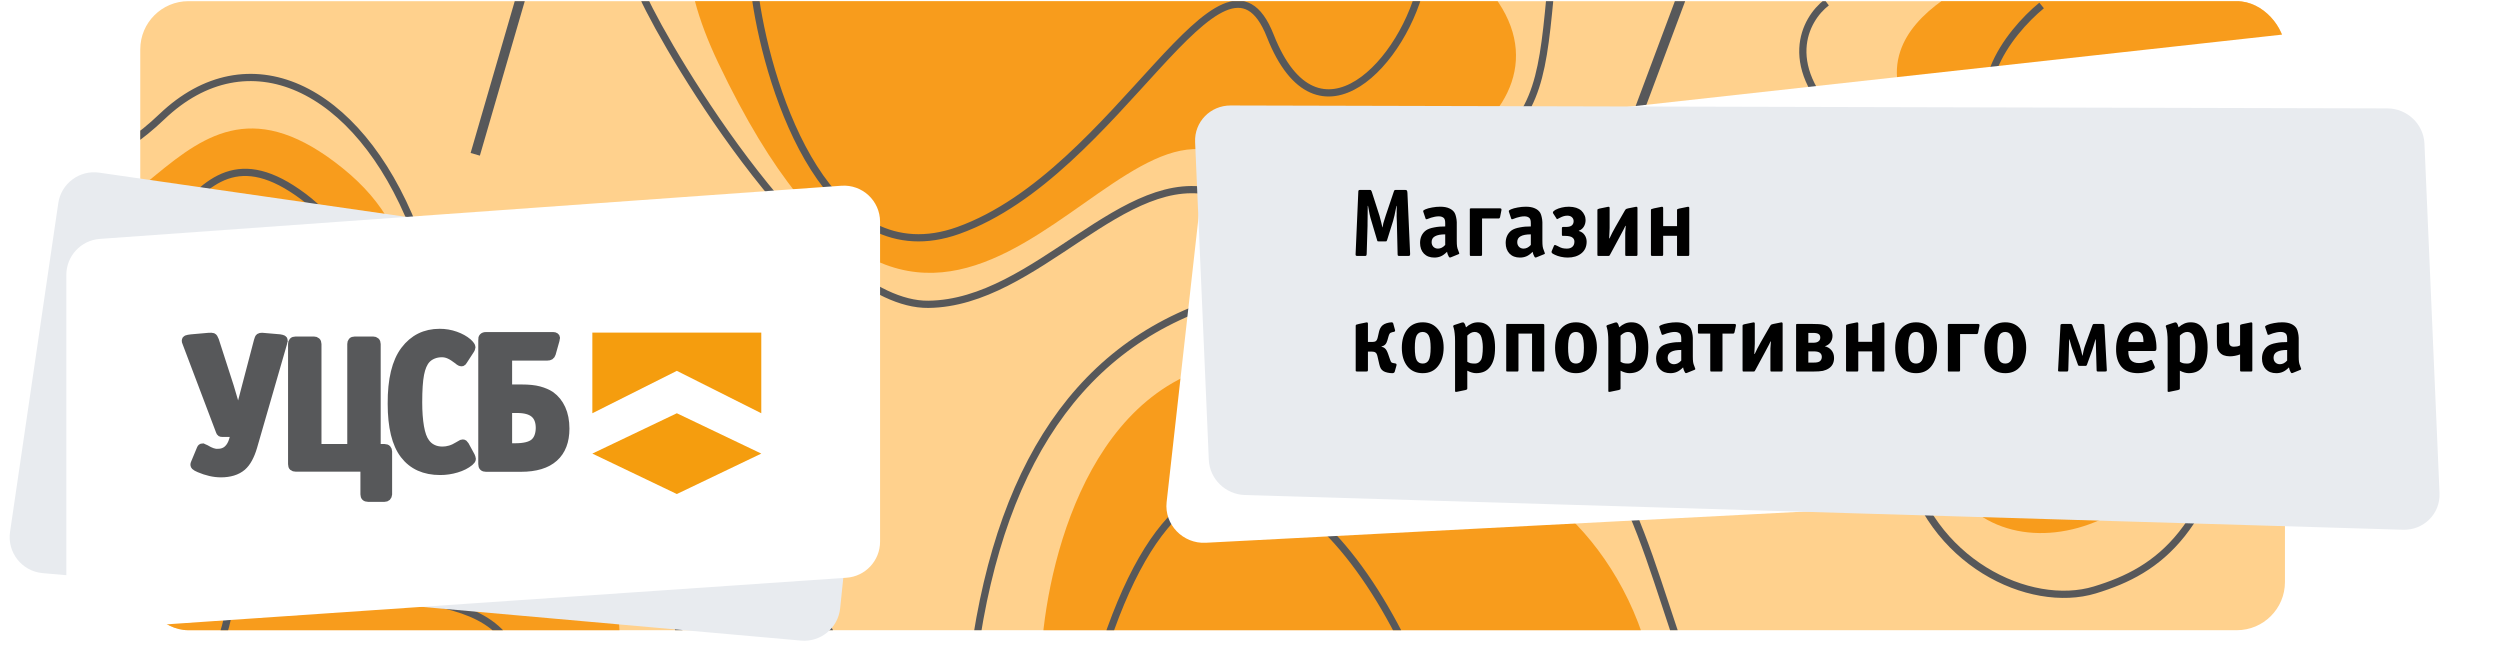 <svg width="1038" height="271" viewBox="0 0 1038 271" fill="none" xmlns="http://www.w3.org/2000/svg">
<g clip-path="url(#clip0_2999_1806)">
<rect x="58.238" y="0.485" width="890.477" height="261.179" rx="20" fill="#FFD18D"/>
<path d="M920.229 148.95C935.005 69.956 1009.45 84.272 1054.53 105.606L1038.27 18.55L903.145 -30.355C869.634 -26.649 799.898 -11.157 789.04 21.164C775.467 61.565 862.412 89.169 777.315 95.094C692.218 101.019 708.298 167.948 728.482 174.446C748.667 180.944 788.496 133.558 804.471 188.745C820.446 243.933 905.453 227.945 920.229 148.95Z" fill="#F89C1C"/>
<path d="M604.864 200.904C624.839 183.92 674.72 221.978 686.066 278.892L432.188 281.554C431.418 253.046 443.602 172.736 499.163 153.366C568.615 129.154 584.889 217.888 604.864 200.904Z" fill="#F89C1C"/>
<path d="M510.768 66.019C563.701 99.012 662.341 49.332 618.516 -3.886C481.805 -56.689 226.368 -124.574 298.313 26.311C388.244 214.917 457.835 33.025 510.768 66.019Z" fill="#F89C1C"/>
<path d="M166.77 205.499C219.403 204.947 270.488 204.411 254.314 300.194L-19.404 334.936C-41.91 241.795 -72.306 62.74 -13.836 91.65C59.251 127.787 70.602 11.925 142.336 69.883C214.07 127.841 114.137 206.051 166.77 205.499Z" fill="#F89C1C"/>
<path d="M1002.34 106.038C970.302 103.729 942.302 93.445 930.557 157.036C918.812 220.627 896.792 236.725 869.777 244.941C842.763 253.158 800.721 233.325 791.307 190.23C781.893 147.136 720.151 219.184 702.474 170.006C684.796 120.828 710.864 98.517 732.11 87.716C753.356 76.915 801.032 84.349 766.276 52.98C738.471 27.884 749.456 7.906 758.424 1.054" stroke="#57585A" stroke-width="3"/>
<path d="M698.353 271.47C679.49 217.886 667.917 157.254 612.885 170.778C557.853 184.303 567.26 105.523 505.847 125.09C444.434 144.658 410.915 199.787 402.515 288.516M643.525 -0.85C640.169 35.04 637.544 50.007 611.96 67.207C586.375 84.406 544.157 91.821 505.447 80.276C466.736 68.73 430.478 125.88 385.44 126.353C340.402 126.825 278.238 23.361 266.986 -1.42M284.776 279.792C279.798 237.017 265.735 206.29 203.154 197.982C140.572 189.675 195.409 154.241 171.897 94.729C148.385 35.218 102.658 14.591 67.21 48.463C30.625 83.421 0.688 68.638 -3.89 70.678" stroke="#57585A" stroke-width="3"/>
<path d="M1006.38 74.659C976.409 67.26 923.619 55.471 902.027 108.923C880.435 162.374 840.653 172.048 826.23 151.372C811.806 130.696 864.092 86.18 835.39 61.026C812.428 40.902 834.015 13.472 847.68 2.273M598.365 305.723C571.261 220.384 499.33 137.83 457.112 273.264M590.602 -8.562C583.786 25.45 547.089 64.82 527.421 14.887C507.753 -35.045 464.568 71.857 397.859 95.698C344.491 114.77 319.518 39.438 313.702 -0.613M217.287 284.264C209.686 230.348 141.657 265.773 112.748 217.48C83.839 169.186 179.818 122.01 126.063 81.691C72.307 41.372 73.148 135.471 12.508 121.451C-48.132 107.431 25.666 192.166 56.187 181.818C86.707 171.47 120.349 271.396 69.219 285.817" stroke="#57585A" stroke-width="3"/>
<path d="M359.748 292.147L276.363 134.682" stroke="#57585A" stroke-width="4"/>
<path d="M1014.52 173.282L931.767 286.144M701.017 -8.799L666.205 84.251M221.527 -19.218L197.321 64.066" stroke="#57585A" stroke-width="4"/>
</g>
<g filter="url(#filter0_d_2999_1806)">
<path d="M986.175 18.914C984.066 11.787 977.009 7.117 969.585 7.937L512.274 58.425C505.413 59.182 500.075 64.444 499.318 71.194L484.381 204.489C483.345 213.737 491.151 221.85 500.611 221.357L1019.23 194.326C1028.8 193.828 1035.25 184.79 1032.55 175.665L986.175 18.914Z" fill="white"/>
</g>
<g filter="url(#filter1_d_2999_1806)">
<path d="M1006.63 55.621C1006.28 47.519 999.44 41.027 991.232 41.006L510.98 39.794C502.515 39.773 495.849 46.627 496.21 54.983L501.9 186.928C502.242 194.87 508.83 201.295 516.877 201.537L997.699 215.953C1006.33 216.212 1013.26 209.29 1012.89 200.77L1006.63 55.621Z" fill="#E8EBEF"/>
</g>
<path d="M571.726 99.544L569.406 91.744C569.166 91.024 568.913 90.077 568.646 88.904C568.406 87.73 568.193 86.584 568.006 85.464H567.886C567.833 89.89 567.806 92.29 567.806 92.664C567.806 93.01 567.806 93.33 567.806 93.624L567.446 105.424C567.419 105.797 567.353 106.037 567.246 106.144C567.166 106.224 567.019 106.264 566.806 106.264H563.486C563.219 106.264 563.033 106.197 562.926 106.064C562.846 105.93 562.819 105.717 562.846 105.424L563.966 79.704C563.966 79.384 564.006 79.17 564.086 79.064C564.193 78.93 564.366 78.864 564.606 78.864H568.846C569.059 78.864 569.193 78.917 569.246 79.024C569.326 79.104 569.419 79.264 569.526 79.504L572.766 89.584C572.979 90.277 573.206 91.144 573.446 92.184C573.713 93.224 573.886 93.957 573.966 94.384H574.046C574.126 93.797 574.233 93.224 574.366 92.664C574.499 92.104 574.819 91.077 575.326 89.584L578.726 79.504C578.806 79.237 578.899 79.064 579.006 78.984C579.113 78.904 579.259 78.864 579.446 78.864H583.526C583.846 78.864 584.059 78.957 584.166 79.144C584.273 79.304 584.339 79.637 584.366 80.144L585.486 105.424C585.486 105.744 585.433 105.97 585.326 106.104C585.219 106.21 585.073 106.264 584.886 106.264H580.886C580.673 106.264 580.513 106.21 580.406 106.104C580.326 105.997 580.286 105.77 580.286 105.424L579.966 91.864C579.913 90.557 579.886 89.904 579.886 89.904C579.886 89.904 579.886 89.797 579.886 89.584C579.886 89.45 579.886 89.29 579.886 89.104C579.886 88.89 579.899 88.744 579.926 88.664C579.926 88.637 579.913 88.637 579.886 88.664C579.886 88.69 579.899 87.624 579.926 85.464H579.806C579.486 87.197 579.219 88.504 579.006 89.384C578.819 90.264 578.619 91.05 578.406 91.744L575.966 99.544C575.833 99.917 575.726 100.13 575.646 100.184C575.566 100.21 575.446 100.224 575.286 100.224H572.446C572.259 100.224 572.113 100.21 572.006 100.184C571.899 100.13 571.806 99.917 571.726 99.544ZM605.571 105.544L602.331 106.864C602.091 106.944 601.918 106.944 601.811 106.864C601.704 106.81 601.598 106.677 601.491 106.464C601.304 106.117 601.158 105.797 601.051 105.504C600.944 105.184 600.864 104.864 600.811 104.544C599.878 105.477 599.011 106.104 598.211 106.424C597.411 106.77 596.518 106.944 595.531 106.944C593.718 106.944 592.278 106.397 591.211 105.304C590.144 104.184 589.611 102.704 589.611 100.864C589.611 99.77 589.811 98.784 590.211 97.904C590.638 96.997 591.251 96.25 592.051 95.664C592.851 95.104 593.984 94.69 595.451 94.424C596.918 94.13 598.451 93.997 600.051 94.024V92.784C600.051 92.17 600.011 91.717 599.931 91.424C599.851 91.104 599.731 90.837 599.571 90.624C599.331 90.357 599.024 90.157 598.651 90.024C598.304 89.89 597.891 89.824 597.411 89.824C596.878 89.824 596.331 89.877 595.771 89.984C595.211 90.09 594.678 90.224 594.171 90.384C593.771 90.517 593.371 90.664 592.971 90.824C592.598 90.984 592.358 91.05 592.251 91.024C592.144 91.024 592.064 91.01 592.011 90.984C591.958 90.93 591.904 90.81 591.851 90.624L591.011 88.104C590.878 87.784 590.864 87.557 590.971 87.424C591.104 87.29 591.398 87.117 591.851 86.904C592.518 86.61 593.438 86.357 594.611 86.144C595.784 85.93 596.904 85.824 597.971 85.824C599.491 85.824 600.744 86.05 601.731 86.504C602.718 86.93 603.464 87.557 603.971 88.384C604.238 88.89 604.438 89.477 604.571 90.144C604.731 90.81 604.824 91.517 604.851 92.264V99.984C604.851 100.97 604.891 101.744 604.971 102.304C605.051 102.864 605.211 103.41 605.451 103.944C605.718 104.664 605.851 105.037 605.851 105.064C605.878 105.09 605.891 105.117 605.891 105.144C605.891 105.25 605.864 105.344 605.811 105.424C605.758 105.477 605.678 105.517 605.571 105.544ZM600.051 101.704V97.304C598.184 97.304 596.771 97.57 595.811 98.104C594.878 98.61 594.411 99.41 594.411 100.504C594.411 101.33 594.664 101.997 595.171 102.504C595.678 102.984 596.304 103.224 597.051 103.224C597.558 103.224 598.064 103.104 598.571 102.864C599.104 102.597 599.598 102.21 600.051 101.704ZM615.349 90.704V105.704C615.322 105.97 615.269 106.13 615.189 106.184C615.135 106.237 615.002 106.264 614.789 106.264H610.829C610.562 106.264 610.402 106.237 610.349 106.184C610.295 106.104 610.269 105.944 610.269 105.704V87.064C610.242 86.824 610.269 86.677 610.349 86.624C610.429 86.544 610.589 86.504 610.829 86.504H622.789C623.055 86.53 623.229 86.584 623.309 86.664C623.415 86.744 623.442 86.957 623.389 87.304L622.829 90.144C622.775 90.33 622.695 90.477 622.589 90.584C622.509 90.69 622.389 90.73 622.229 90.704H615.349ZM641.118 105.544L637.878 106.864C637.638 106.944 637.464 106.944 637.358 106.864C637.251 106.81 637.144 106.677 637.038 106.464C636.851 106.117 636.704 105.797 636.598 105.504C636.491 105.184 636.411 104.864 636.358 104.544C635.424 105.477 634.558 106.104 633.758 106.424C632.958 106.77 632.064 106.944 631.078 106.944C629.264 106.944 627.824 106.397 626.758 105.304C625.691 104.184 625.158 102.704 625.158 100.864C625.158 99.77 625.358 98.784 625.758 97.904C626.184 96.997 626.798 96.25 627.598 95.664C628.398 95.104 629.531 94.69 630.998 94.424C632.464 94.13 633.998 93.997 635.598 94.024V92.784C635.598 92.17 635.558 91.717 635.478 91.424C635.398 91.104 635.278 90.837 635.118 90.624C634.878 90.357 634.571 90.157 634.198 90.024C633.851 89.89 633.438 89.824 632.958 89.824C632.424 89.824 631.878 89.877 631.318 89.984C630.758 90.09 630.224 90.224 629.718 90.384C629.318 90.517 628.918 90.664 628.518 90.824C628.144 90.984 627.904 91.05 627.798 91.024C627.691 91.024 627.611 91.01 627.558 90.984C627.504 90.93 627.451 90.81 627.398 90.624L626.558 88.104C626.424 87.784 626.411 87.557 626.518 87.424C626.651 87.29 626.944 87.117 627.398 86.904C628.064 86.61 628.984 86.357 630.158 86.144C631.331 85.93 632.451 85.824 633.518 85.824C635.038 85.824 636.291 86.05 637.278 86.504C638.264 86.93 639.011 87.557 639.518 88.384C639.784 88.89 639.984 89.477 640.118 90.144C640.278 90.81 640.371 91.517 640.398 92.264V99.984C640.398 100.97 640.438 101.744 640.518 102.304C640.598 102.864 640.758 103.41 640.998 103.944C641.264 104.664 641.398 105.037 641.398 105.064C641.424 105.09 641.438 105.117 641.438 105.144C641.438 105.25 641.411 105.344 641.358 105.424C641.304 105.477 641.224 105.517 641.118 105.544ZM635.598 101.704V97.304C633.731 97.304 632.318 97.57 631.358 98.104C630.424 98.61 629.958 99.41 629.958 100.504C629.958 101.33 630.211 101.997 630.718 102.504C631.224 102.984 631.851 103.224 632.598 103.224C633.104 103.224 633.611 103.104 634.118 102.864C634.651 102.597 635.144 102.21 635.598 101.704ZM646.216 90.664L644.896 88.624C644.842 88.57 644.802 88.517 644.776 88.464C644.776 88.41 644.776 88.344 644.776 88.264C644.776 88.077 644.856 87.89 645.016 87.704C645.202 87.517 645.456 87.33 645.776 87.144C646.576 86.717 647.442 86.397 648.376 86.184C649.336 85.944 650.362 85.824 651.456 85.824C652.602 85.85 653.589 85.997 654.416 86.264C655.242 86.53 655.962 86.93 656.576 87.464C657.136 87.997 657.562 88.597 657.856 89.264C658.176 89.904 658.336 90.597 658.336 91.344C658.336 92.41 658.082 93.344 657.576 94.144C657.096 94.917 656.416 95.464 655.536 95.784V95.904C656.576 96.197 657.376 96.757 657.936 97.584C658.496 98.384 658.776 99.33 658.776 100.424C658.749 102.477 658.002 104.077 656.536 105.224C655.096 106.37 653.216 106.944 650.896 106.944C649.989 106.944 649.042 106.837 648.056 106.624C647.096 106.41 646.269 106.13 645.576 105.784C644.962 105.49 644.576 105.264 644.416 105.104C644.256 104.944 644.189 104.757 644.216 104.544C644.189 104.517 644.189 104.477 644.216 104.424C644.242 104.344 644.282 104.237 644.336 104.104L645.216 102.024C645.242 101.917 645.296 101.837 645.376 101.784C645.456 101.73 645.549 101.704 645.656 101.704C645.736 101.73 645.816 101.757 645.896 101.784C646.002 101.81 646.296 101.944 646.776 102.184C647.522 102.61 648.162 102.89 648.696 103.024C649.256 103.157 649.869 103.224 650.536 103.224C651.496 103.224 652.256 102.984 652.816 102.504C653.402 101.997 653.696 101.277 653.696 100.344C653.696 99.597 653.416 99.024 652.856 98.624C652.322 98.197 651.349 97.97 649.936 97.944H649.056C648.842 97.97 648.696 97.944 648.616 97.864C648.536 97.757 648.496 97.597 648.496 97.384V94.784C648.496 94.57 648.536 94.424 648.616 94.344C648.696 94.264 648.842 94.224 649.056 94.224H649.976C651.149 94.25 652.002 94.064 652.536 93.664C653.096 93.237 653.376 92.61 653.376 91.784C653.349 91.117 653.109 90.584 652.656 90.184C652.202 89.757 651.576 89.544 650.776 89.544C650.269 89.544 649.776 89.61 649.296 89.744C648.816 89.877 648.269 90.104 647.656 90.424C647.016 90.77 646.682 90.944 646.656 90.944C646.629 90.944 646.616 90.944 646.616 90.944C646.536 90.97 646.456 90.97 646.376 90.944C646.322 90.89 646.269 90.797 646.216 90.664ZM663.238 105.704V87.344C663.238 87.104 663.278 86.944 663.358 86.864C663.464 86.784 663.678 86.704 663.998 86.624L667.678 85.864C667.918 85.837 668.078 85.864 668.158 85.944C668.264 85.997 668.318 86.13 668.318 86.344V94.664C668.318 95.117 668.291 95.77 668.238 96.624C668.184 97.45 668.144 98.237 668.118 98.984H668.278C668.678 98.13 669.051 97.357 669.398 96.664C669.744 95.97 670.211 95.117 670.798 94.104L674.678 87.344C674.811 87.13 674.931 86.97 675.038 86.864C675.144 86.757 675.478 86.637 676.038 86.504L679.238 85.864C679.478 85.837 679.638 85.864 679.718 85.944C679.798 85.997 679.851 86.13 679.878 86.344V105.704C679.851 105.97 679.798 106.13 679.718 106.184C679.664 106.237 679.531 106.264 679.318 106.264H675.358C675.091 106.264 674.931 106.237 674.878 106.184C674.824 106.104 674.798 105.944 674.798 105.704V98.104C674.771 97.73 674.771 97.25 674.798 96.664C674.851 96.077 674.918 95.117 674.998 93.784H674.838C674.624 94.237 674.438 94.637 674.278 94.984C674.118 95.304 673.464 96.53 672.318 98.664L668.518 105.704C668.358 105.997 668.224 106.17 668.118 106.224C668.038 106.25 667.918 106.264 667.758 106.264H663.798C663.531 106.264 663.371 106.237 663.318 106.184C663.264 106.104 663.238 105.944 663.238 105.704ZM696.304 93.904V87.344C696.277 87.104 696.317 86.944 696.424 86.864C696.531 86.784 696.744 86.704 697.064 86.624L700.744 85.864C700.984 85.837 701.144 85.864 701.224 85.944C701.331 85.997 701.384 86.13 701.384 86.344V105.704C701.357 105.97 701.304 106.13 701.224 106.184C701.171 106.237 701.037 106.264 700.824 106.264H696.864C696.597 106.264 696.424 106.237 696.344 106.184C696.291 106.104 696.277 105.944 696.304 105.704V97.904H690.544V105.704C690.517 105.97 690.464 106.13 690.384 106.184C690.331 106.237 690.197 106.264 689.984 106.264H686.024C685.811 106.264 685.664 106.224 685.584 106.144C685.504 106.064 685.464 105.917 685.464 105.704V87.344C685.437 87.077 685.504 86.904 685.664 86.824C685.851 86.744 686.211 86.637 686.744 86.504L689.904 85.864C690.144 85.837 690.304 85.864 690.384 85.944C690.464 85.997 690.517 86.13 690.544 86.344V93.904H696.304ZM567.246 154.264H563.606C563.339 154.264 563.139 154.237 563.006 154.184C562.899 154.104 562.859 153.944 562.886 153.704V135.344C562.886 135.077 562.953 134.904 563.086 134.824C563.219 134.744 563.593 134.637 564.206 134.504L567.326 133.864C567.566 133.837 567.726 133.864 567.806 133.944C567.886 133.997 567.939 134.13 567.966 134.344V141.984H569.726C570.393 141.984 570.899 141.864 571.246 141.624C571.593 141.384 571.859 140.85 572.046 140.024L572.566 137.744C572.699 137.157 572.886 136.65 573.126 136.224C573.366 135.77 573.673 135.384 574.046 135.064C574.473 134.69 575.033 134.397 575.726 134.184C576.446 133.97 577.113 133.85 577.726 133.824C577.939 133.824 578.099 133.864 578.206 133.944C578.313 133.997 578.393 134.09 578.446 134.224L579.246 137.144C579.273 137.304 579.233 137.45 579.126 137.584C579.046 137.69 578.913 137.757 578.726 137.784L578.126 137.904C577.566 138.037 577.193 138.237 577.006 138.504C576.819 138.744 576.646 139.157 576.486 139.744L576.046 141.304C575.833 142.077 575.526 142.664 575.126 143.064C574.726 143.464 574.219 143.717 573.606 143.824V143.944C574.219 144.077 574.726 144.344 575.126 144.744C575.553 145.117 575.966 145.877 576.366 147.024L577.126 149.224C577.339 149.864 577.526 150.264 577.686 150.424C577.873 150.584 578.139 150.69 578.486 150.744L579.366 150.904C579.606 150.957 579.753 151.05 579.806 151.184C579.859 151.317 579.859 151.517 579.806 151.784L579.086 154.344C579.006 154.557 578.886 154.704 578.726 154.784C578.593 154.89 578.366 154.944 578.046 154.944C577.433 154.944 576.766 154.864 576.046 154.704C575.326 154.544 574.766 154.33 574.366 154.064C573.939 153.797 573.593 153.45 573.326 153.024C573.059 152.57 572.846 151.984 572.686 151.264L571.926 147.944C571.739 147.144 571.473 146.624 571.126 146.384C570.779 146.117 570.273 145.984 569.606 145.984H567.966V153.704C567.939 153.944 567.873 154.104 567.766 154.184C567.659 154.237 567.486 154.264 567.246 154.264ZM599.399 144.384C599.373 147.584 598.586 150.144 597.039 152.064C595.519 153.984 593.413 154.944 590.719 154.944C587.999 154.944 585.866 153.984 584.319 152.064C582.799 150.144 582.039 147.584 582.039 144.384C582.039 141.21 582.799 138.664 584.319 136.744C585.866 134.797 587.999 133.824 590.719 133.824C593.413 133.824 595.533 134.797 597.079 136.744C598.626 138.664 599.399 141.21 599.399 144.384ZM590.719 150.944C591.839 150.944 592.666 150.477 593.199 149.544C593.733 148.584 593.999 146.864 593.999 144.384C593.999 141.93 593.733 140.237 593.199 139.304C592.666 138.344 591.839 137.85 590.719 137.824C589.573 137.824 588.733 138.304 588.199 139.264C587.693 140.224 587.439 141.93 587.439 144.384C587.439 146.864 587.693 148.584 588.199 149.544C588.733 150.477 589.573 150.944 590.719 150.944ZM609.222 153.904V161.224C609.222 161.464 609.168 161.624 609.062 161.704C608.955 161.784 608.755 161.864 608.462 161.944L604.782 162.704C604.622 162.73 604.502 162.73 604.422 162.704C604.342 162.704 604.288 162.69 604.262 162.664C604.208 162.61 604.168 162.544 604.142 162.464C604.115 162.41 604.115 162.224 604.142 161.904V141.624C604.142 140.37 604.088 139.304 603.982 138.424C603.902 137.544 603.755 136.744 603.542 136.024C603.462 135.81 603.408 135.664 603.382 135.584C603.382 135.504 603.382 135.437 603.382 135.384C603.382 135.304 603.408 135.224 603.462 135.144C603.542 135.064 603.662 134.997 603.822 134.944L606.862 133.944C607.288 133.81 607.595 133.824 607.782 133.984C607.968 134.117 608.155 134.397 608.342 134.824C608.395 135.01 608.448 135.197 608.502 135.384C608.582 135.57 608.648 135.744 608.702 135.904C609.422 135.237 610.182 134.73 610.982 134.384C611.808 134.01 612.715 133.824 613.702 133.824C614.902 133.824 615.888 134.037 616.662 134.464C617.462 134.864 618.168 135.477 618.782 136.304C619.448 137.264 619.942 138.424 620.262 139.784C620.582 141.117 620.742 142.597 620.742 144.224C620.742 146.25 620.568 147.864 620.222 149.064C619.902 150.264 619.408 151.317 618.742 152.224C618.022 153.184 617.208 153.864 616.302 154.264C615.395 154.69 614.288 154.917 612.982 154.944C612.315 154.944 611.688 154.85 611.102 154.664C610.515 154.504 609.888 154.25 609.222 153.904ZM609.222 139.344V150.184C609.622 150.45 610.048 150.65 610.502 150.784C610.982 150.89 611.515 150.944 612.102 150.944C612.822 150.97 613.408 150.837 613.862 150.544C614.342 150.25 614.728 149.824 615.022 149.264C615.208 148.917 615.355 148.304 615.462 147.424C615.595 146.544 615.662 145.437 615.662 144.104C615.662 143.224 615.582 142.33 615.422 141.424C615.262 140.49 615.048 139.77 614.782 139.264C614.515 138.81 614.168 138.464 613.742 138.224C613.342 137.957 612.862 137.824 612.302 137.824C611.742 137.824 611.208 137.957 610.702 138.224C610.195 138.49 609.702 138.864 609.222 139.344ZM636.106 138.504H630.466V153.704C630.439 153.97 630.386 154.13 630.306 154.184C630.253 154.237 630.119 154.264 629.906 154.264H625.946C625.706 154.264 625.546 154.237 625.466 154.184C625.386 154.13 625.359 153.97 625.386 153.704V135.064C625.359 134.85 625.373 134.704 625.426 134.624C625.506 134.544 625.679 134.504 625.946 134.504H640.626C640.866 134.53 641.013 134.584 641.066 134.664C641.146 134.717 641.186 134.85 641.186 135.064V153.704C641.159 153.97 641.106 154.13 641.026 154.184C640.973 154.237 640.839 154.264 640.626 154.264H636.666C636.453 154.264 636.306 154.224 636.226 154.144C636.146 154.064 636.106 153.917 636.106 153.704V138.504ZM663.032 144.384C663.006 147.584 662.219 150.144 660.672 152.064C659.152 153.984 657.046 154.944 654.352 154.944C651.632 154.944 649.499 153.984 647.952 152.064C646.432 150.144 645.672 147.584 645.672 144.384C645.672 141.21 646.432 138.664 647.952 136.744C649.499 134.797 651.632 133.824 654.352 133.824C657.046 133.824 659.166 134.797 660.712 136.744C662.259 138.664 663.032 141.21 663.032 144.384ZM654.352 150.944C655.472 150.944 656.299 150.477 656.832 149.544C657.366 148.584 657.632 146.864 657.632 144.384C657.632 141.93 657.366 140.237 656.832 139.304C656.299 138.344 655.472 137.85 654.352 137.824C653.206 137.824 652.366 138.304 651.832 139.264C651.326 140.224 651.072 141.93 651.072 144.384C651.072 146.864 651.326 148.584 651.832 149.544C652.366 150.477 653.206 150.944 654.352 150.944ZM672.854 153.904V161.224C672.854 161.464 672.801 161.624 672.694 161.704C672.588 161.784 672.388 161.864 672.094 161.944L668.414 162.704C668.254 162.73 668.134 162.73 668.054 162.704C667.974 162.704 667.921 162.69 667.894 162.664C667.841 162.61 667.801 162.544 667.774 162.464C667.748 162.41 667.748 162.224 667.774 161.904V141.624C667.774 140.37 667.721 139.304 667.614 138.424C667.534 137.544 667.388 136.744 667.174 136.024C667.094 135.81 667.041 135.664 667.014 135.584C667.014 135.504 667.014 135.437 667.014 135.384C667.014 135.304 667.041 135.224 667.094 135.144C667.174 135.064 667.294 134.997 667.454 134.944L670.494 133.944C670.921 133.81 671.228 133.824 671.414 133.984C671.601 134.117 671.788 134.397 671.974 134.824C672.028 135.01 672.081 135.197 672.134 135.384C672.214 135.57 672.281 135.744 672.334 135.904C673.054 135.237 673.814 134.73 674.614 134.384C675.441 134.01 676.348 133.824 677.334 133.824C678.534 133.824 679.521 134.037 680.294 134.464C681.094 134.864 681.801 135.477 682.414 136.304C683.081 137.264 683.574 138.424 683.894 139.784C684.214 141.117 684.374 142.597 684.374 144.224C684.374 146.25 684.201 147.864 683.854 149.064C683.534 150.264 683.041 151.317 682.374 152.224C681.654 153.184 680.841 153.864 679.934 154.264C679.028 154.69 677.921 154.917 676.614 154.944C675.948 154.944 675.321 154.85 674.734 154.664C674.148 154.504 673.521 154.25 672.854 153.904ZM672.854 139.344V150.184C673.254 150.45 673.681 150.65 674.134 150.784C674.614 150.89 675.148 150.944 675.734 150.944C676.454 150.97 677.041 150.837 677.494 150.544C677.974 150.25 678.361 149.824 678.654 149.264C678.841 148.917 678.988 148.304 679.094 147.424C679.228 146.544 679.294 145.437 679.294 144.104C679.294 143.224 679.214 142.33 679.054 141.424C678.894 140.49 678.681 139.77 678.414 139.264C678.148 138.81 677.801 138.464 677.374 138.224C676.974 137.957 676.494 137.824 675.934 137.824C675.374 137.824 674.841 137.957 674.334 138.224C673.828 138.49 673.334 138.864 672.854 139.344ZM703.579 153.544L700.339 154.864C700.099 154.944 699.925 154.944 699.819 154.864C699.712 154.81 699.605 154.677 699.499 154.464C699.312 154.117 699.165 153.797 699.059 153.504C698.952 153.184 698.872 152.864 698.819 152.544C697.885 153.477 697.019 154.104 696.219 154.424C695.419 154.77 694.525 154.944 693.539 154.944C691.725 154.944 690.285 154.397 689.219 153.304C688.152 152.184 687.619 150.704 687.619 148.864C687.619 147.77 687.819 146.784 688.219 145.904C688.645 144.997 689.259 144.25 690.059 143.664C690.859 143.104 691.992 142.69 693.459 142.424C694.925 142.13 696.459 141.997 698.059 142.024V140.784C698.059 140.17 698.019 139.717 697.939 139.424C697.859 139.104 697.739 138.837 697.579 138.624C697.339 138.357 697.032 138.157 696.659 138.024C696.312 137.89 695.899 137.824 695.419 137.824C694.885 137.824 694.339 137.877 693.779 137.984C693.219 138.09 692.685 138.224 692.179 138.384C691.779 138.517 691.379 138.664 690.979 138.824C690.605 138.984 690.365 139.05 690.259 139.024C690.152 139.024 690.072 139.01 690.019 138.984C689.965 138.93 689.912 138.81 689.859 138.624L689.019 136.104C688.885 135.784 688.872 135.557 688.979 135.424C689.112 135.29 689.405 135.117 689.859 134.904C690.525 134.61 691.445 134.357 692.619 134.144C693.792 133.93 694.912 133.824 695.979 133.824C697.499 133.824 698.752 134.05 699.739 134.504C700.725 134.93 701.472 135.557 701.979 136.384C702.245 136.89 702.445 137.477 702.579 138.144C702.739 138.81 702.832 139.517 702.859 140.264V147.984C702.859 148.97 702.899 149.744 702.979 150.304C703.059 150.864 703.219 151.41 703.459 151.944C703.725 152.664 703.859 153.037 703.859 153.064C703.885 153.09 703.899 153.117 703.899 153.144C703.899 153.25 703.872 153.344 703.819 153.424C703.765 153.477 703.685 153.517 703.579 153.544ZM698.059 149.704V145.304C696.192 145.304 694.779 145.57 693.819 146.104C692.885 146.61 692.419 147.41 692.419 148.504C692.419 149.33 692.672 149.997 693.179 150.504C693.685 150.984 694.312 151.224 695.059 151.224C695.565 151.224 696.072 151.104 696.579 150.864C697.112 150.597 697.605 150.21 698.059 149.704ZM715.178 138.504V153.704C715.151 153.97 715.098 154.13 715.018 154.184C714.965 154.237 714.831 154.264 714.618 154.264H710.658C710.391 154.264 710.231 154.237 710.178 154.184C710.125 154.104 710.098 153.944 710.098 153.704V138.504H705.538C705.298 138.504 705.138 138.464 705.058 138.384C705.005 138.304 704.978 138.157 704.978 137.944V135.064C704.978 134.85 705.005 134.704 705.058 134.624C705.138 134.544 705.298 134.504 705.538 134.504H720.138C720.405 134.504 720.578 134.557 720.658 134.664C720.765 134.744 720.791 134.957 720.738 135.304L720.178 137.944C720.125 138.13 720.045 138.277 719.938 138.384C719.858 138.464 719.738 138.504 719.578 138.504H715.178ZM723.511 153.704V135.344C723.511 135.104 723.551 134.944 723.631 134.864C723.738 134.784 723.951 134.704 724.271 134.624L727.951 133.864C728.191 133.837 728.351 133.864 728.431 133.944C728.538 133.997 728.591 134.13 728.591 134.344V142.664C728.591 143.117 728.564 143.77 728.511 144.624C728.458 145.45 728.418 146.237 728.391 146.984H728.551C728.951 146.13 729.324 145.357 729.671 144.664C730.018 143.97 730.484 143.117 731.071 142.104L734.951 135.344C735.084 135.13 735.204 134.97 735.311 134.864C735.418 134.757 735.751 134.637 736.311 134.504L739.511 133.864C739.751 133.837 739.911 133.864 739.991 133.944C740.071 133.997 740.124 134.13 740.151 134.344V153.704C740.124 153.97 740.071 154.13 739.991 154.184C739.938 154.237 739.804 154.264 739.591 154.264H735.631C735.364 154.264 735.204 154.237 735.151 154.184C735.098 154.104 735.071 153.944 735.071 153.704V146.104C735.044 145.73 735.044 145.25 735.071 144.664C735.124 144.077 735.191 143.117 735.271 141.784H735.111C734.898 142.237 734.711 142.637 734.551 142.984C734.391 143.304 733.738 144.53 732.591 146.664L728.791 153.704C728.631 153.997 728.498 154.17 728.391 154.224C728.311 154.25 728.191 154.264 728.031 154.264H724.071C723.804 154.264 723.644 154.237 723.591 154.184C723.538 154.104 723.511 153.944 723.511 153.704ZM752.698 154.264H746.298C746.031 154.264 745.871 154.237 745.818 154.184C745.764 154.104 745.738 153.944 745.738 153.704V135.064C745.711 134.824 745.738 134.677 745.818 134.624C745.898 134.544 746.058 134.504 746.298 134.504H752.418C754.498 134.504 755.964 134.597 756.818 134.784C757.671 134.97 758.364 135.224 758.898 135.544C759.484 135.97 759.951 136.517 760.298 137.184C760.644 137.85 760.831 138.584 760.858 139.384C760.858 140.424 760.578 141.344 760.018 142.144C759.458 142.917 758.671 143.464 757.658 143.784C758.778 144.024 759.698 144.57 760.418 145.424C761.138 146.277 761.498 147.357 761.498 148.664C761.498 149.597 761.311 150.437 760.938 151.184C760.564 151.904 760.031 152.49 759.338 152.944C758.618 153.424 757.791 153.77 756.858 153.984C755.924 154.17 754.538 154.264 752.698 154.264ZM750.818 138.224V142.304H752.938C753.844 142.304 754.538 142.117 755.018 141.744C755.524 141.37 755.778 140.837 755.778 140.144C755.778 139.504 755.551 139.024 755.098 138.704C754.644 138.384 753.884 138.224 752.818 138.224H750.818ZM750.818 145.904V150.544H753.018C754.218 150.57 755.084 150.384 755.618 149.984C756.151 149.557 756.418 148.957 756.418 148.184C756.418 147.49 756.178 146.944 755.698 146.544C755.218 146.144 754.471 145.93 753.458 145.904H750.818ZM777.32 141.904V135.344C777.293 135.104 777.333 134.944 777.44 134.864C777.546 134.784 777.76 134.704 778.08 134.624L781.76 133.864C782 133.837 782.16 133.864 782.24 133.944C782.346 133.997 782.4 134.13 782.4 134.344V153.704C782.373 153.97 782.32 154.13 782.24 154.184C782.186 154.237 782.053 154.264 781.84 154.264H777.88C777.613 154.264 777.44 154.237 777.36 154.184C777.306 154.104 777.293 153.944 777.32 153.704V145.904H771.56V153.704C771.533 153.97 771.48 154.13 771.4 154.184C771.346 154.237 771.213 154.264 771 154.264H767.04C766.826 154.264 766.68 154.224 766.6 154.144C766.52 154.064 766.48 153.917 766.48 153.704V135.344C766.453 135.077 766.52 134.904 766.68 134.824C766.866 134.744 767.226 134.637 767.76 134.504L770.92 133.864C771.16 133.837 771.32 133.864 771.4 133.944C771.48 133.997 771.533 134.13 771.56 134.344V141.904H777.32ZM804.243 144.384C804.216 147.584 803.43 150.144 801.883 152.064C800.363 153.984 798.256 154.944 795.563 154.944C792.843 154.944 790.71 153.984 789.163 152.064C787.643 150.144 786.883 147.584 786.883 144.384C786.883 141.21 787.643 138.664 789.163 136.744C790.71 134.797 792.843 133.824 795.563 133.824C798.256 133.824 800.376 134.797 801.923 136.744C803.47 138.664 804.243 141.21 804.243 144.384ZM795.563 150.944C796.683 150.944 797.51 150.477 798.043 149.544C798.576 148.584 798.843 146.864 798.843 144.384C798.843 141.93 798.576 140.237 798.043 139.304C797.51 138.344 796.683 137.85 795.563 137.824C794.416 137.824 793.576 138.304 793.043 139.264C792.536 140.224 792.283 141.93 792.283 144.384C792.283 146.864 792.536 148.584 793.043 149.544C793.576 150.477 794.416 150.944 795.563 150.944ZM813.825 138.704V153.704C813.799 153.97 813.745 154.13 813.665 154.184C813.612 154.237 813.479 154.264 813.265 154.264H809.305C809.039 154.264 808.879 154.237 808.825 154.184C808.772 154.104 808.745 153.944 808.745 153.704V135.064C808.719 134.824 808.745 134.677 808.825 134.624C808.905 134.544 809.065 134.504 809.305 134.504H821.265C821.532 134.53 821.705 134.584 821.785 134.664C821.892 134.744 821.919 134.957 821.865 135.304L821.305 138.144C821.252 138.33 821.172 138.477 821.065 138.584C820.985 138.69 820.865 138.73 820.705 138.704H813.825ZM841.274 144.384C841.248 147.584 840.461 150.144 838.914 152.064C837.394 153.984 835.288 154.944 832.594 154.944C829.874 154.944 827.741 153.984 826.194 152.064C824.674 150.144 823.914 147.584 823.914 144.384C823.914 141.21 824.674 138.664 826.194 136.744C827.741 134.797 829.874 133.824 832.594 133.824C835.288 133.824 837.408 134.797 838.954 136.744C840.501 138.664 841.274 141.21 841.274 144.384ZM832.594 150.944C833.714 150.944 834.541 150.477 835.074 149.544C835.608 148.584 835.874 146.864 835.874 144.384C835.874 141.93 835.608 140.237 835.074 139.304C834.541 138.344 833.714 137.85 832.594 137.824C831.448 137.824 830.608 138.304 830.074 139.264C829.568 140.224 829.314 141.93 829.314 144.384C829.314 146.864 829.568 148.584 830.074 149.544C830.608 150.477 831.448 150.944 832.594 150.944ZM857.993 154.264H855.273C854.979 154.264 854.766 154.237 854.633 154.184C854.526 154.13 854.486 153.957 854.513 153.664L855.513 135.104C855.513 134.917 855.553 134.784 855.633 134.704C855.713 134.597 855.926 134.53 856.273 134.504H859.633C859.899 134.504 860.073 134.544 860.153 134.624C860.259 134.704 860.353 134.81 860.433 134.944L863.513 143.424C863.673 143.93 863.873 144.65 864.113 145.584C864.353 146.517 864.513 147.21 864.593 147.664H864.673C864.753 147.157 864.899 146.464 865.113 145.584C865.326 144.677 865.539 143.957 865.753 143.424L868.833 134.944C868.886 134.81 868.953 134.704 869.033 134.624C869.139 134.544 869.339 134.504 869.633 134.504H872.993C873.313 134.53 873.513 134.597 873.593 134.704C873.673 134.784 873.726 134.917 873.753 135.104L874.753 153.664C874.753 153.957 874.686 154.13 874.553 154.184C874.446 154.237 874.259 154.264 873.993 154.264H871.273C870.926 154.264 870.713 154.224 870.633 154.144C870.553 154.037 870.513 153.877 870.513 153.664L870.153 140.904H870.033C869.633 142.317 869.339 143.317 869.153 143.904C868.966 144.49 868.806 144.997 868.673 145.424L866.513 151.424C866.433 151.584 866.353 151.717 866.273 151.824C866.193 151.904 866.006 151.93 865.713 151.904H863.553C863.233 151.904 863.033 151.864 862.953 151.784C862.873 151.704 862.806 151.584 862.753 151.424L860.593 145.424C860.433 144.997 860.259 144.49 860.073 143.904C859.886 143.317 859.606 142.317 859.233 140.904H859.113L858.753 153.664C858.726 153.877 858.673 154.037 858.593 154.144C858.513 154.224 858.313 154.264 857.993 154.264ZM894.441 145.744H883.681C883.654 147.504 884.014 148.784 884.761 149.584C885.534 150.357 886.641 150.744 888.081 150.744C888.721 150.744 889.361 150.677 890.001 150.544C890.668 150.384 891.361 150.144 892.081 149.824C892.534 149.637 892.801 149.53 892.881 149.504C892.988 149.477 893.081 149.45 893.161 149.424C893.241 149.424 893.321 149.45 893.401 149.504C893.481 149.557 893.548 149.637 893.601 149.744L894.601 152.104C894.654 152.264 894.681 152.357 894.681 152.384C894.708 152.41 894.721 152.437 894.721 152.464C894.694 152.624 894.628 152.784 894.521 152.944C894.414 153.077 894.268 153.21 894.081 153.344C893.334 153.85 892.361 154.237 891.161 154.504C889.988 154.797 888.841 154.944 887.721 154.944C884.654 154.944 882.361 154.064 880.841 152.304C879.321 150.517 878.574 148.05 878.601 144.904C878.601 141.65 879.374 138.997 880.921 136.944C882.468 134.864 884.614 133.824 887.361 133.824C889.414 133.824 891.068 134.384 892.321 135.504C893.574 136.597 894.441 138.184 894.921 140.264C895.054 140.904 895.161 141.57 895.241 142.264C895.321 142.93 895.361 143.664 895.361 144.464C895.361 144.944 895.294 145.277 895.161 145.464C895.054 145.65 894.814 145.744 894.441 145.744ZM883.681 142.024H889.961C889.961 141.65 889.948 141.29 889.921 140.944C889.894 140.597 889.854 140.277 889.801 139.984C889.614 139.21 889.294 138.61 888.841 138.184C888.414 137.757 887.828 137.544 887.081 137.544C886.094 137.544 885.308 137.904 884.721 138.624C884.161 139.317 883.814 140.45 883.681 142.024ZM905.081 153.904V161.224C905.081 161.464 905.028 161.624 904.921 161.704C904.814 161.784 904.614 161.864 904.321 161.944L900.641 162.704C900.481 162.73 900.361 162.73 900.281 162.704C900.201 162.704 900.148 162.69 900.121 162.664C900.068 162.61 900.028 162.544 900.001 162.464C899.974 162.41 899.974 162.224 900.001 161.904V141.624C900.001 140.37 899.948 139.304 899.841 138.424C899.761 137.544 899.614 136.744 899.401 136.024C899.321 135.81 899.268 135.664 899.241 135.584C899.241 135.504 899.241 135.437 899.241 135.384C899.241 135.304 899.268 135.224 899.321 135.144C899.401 135.064 899.521 134.997 899.681 134.944L902.721 133.944C903.148 133.81 903.454 133.824 903.641 133.984C903.828 134.117 904.014 134.397 904.201 134.824C904.254 135.01 904.308 135.197 904.361 135.384C904.441 135.57 904.508 135.744 904.561 135.904C905.281 135.237 906.041 134.73 906.841 134.384C907.668 134.01 908.574 133.824 909.561 133.824C910.761 133.824 911.748 134.037 912.521 134.464C913.321 134.864 914.028 135.477 914.641 136.304C915.308 137.264 915.801 138.424 916.121 139.784C916.441 141.117 916.601 142.597 916.601 144.224C916.601 146.25 916.428 147.864 916.081 149.064C915.761 150.264 915.268 151.317 914.601 152.224C913.881 153.184 913.068 153.864 912.161 154.264C911.254 154.69 910.148 154.917 908.841 154.944C908.174 154.944 907.548 154.85 906.961 154.664C906.374 154.504 905.748 154.25 905.081 153.904ZM905.081 139.344V150.184C905.481 150.45 905.908 150.65 906.361 150.784C906.841 150.89 907.374 150.944 907.961 150.944C908.681 150.97 909.268 150.837 909.721 150.544C910.201 150.25 910.588 149.824 910.881 149.264C911.068 148.917 911.214 148.304 911.321 147.424C911.454 146.544 911.521 145.437 911.521 144.104C911.521 143.224 911.441 142.33 911.281 141.424C911.121 140.49 910.908 139.77 910.641 139.264C910.374 138.81 910.028 138.464 909.601 138.224C909.201 137.957 908.721 137.824 908.161 137.824C907.601 137.824 907.068 137.957 906.561 138.224C906.054 138.49 905.561 138.864 905.081 139.344ZM930.085 143.384V135.344C930.085 135.104 930.125 134.944 930.205 134.864C930.312 134.784 930.525 134.704 930.845 134.624L934.525 133.864C934.765 133.837 934.925 133.864 935.005 133.944C935.112 133.997 935.165 134.13 935.165 134.344V153.704C935.165 153.97 935.125 154.13 935.045 154.184C934.965 154.237 934.819 154.264 934.605 154.264H930.645C930.432 154.264 930.285 154.237 930.205 154.184C930.125 154.104 930.085 153.944 930.085 153.704V147.144C929.392 147.41 928.672 147.61 927.925 147.744C927.205 147.877 926.512 147.944 925.845 147.944C924.885 147.944 924.019 147.797 923.245 147.504C922.499 147.184 921.912 146.744 921.485 146.184C921.085 145.73 920.805 145.197 920.645 144.584C920.512 143.944 920.445 143.05 920.445 141.904V135.344C920.419 135.077 920.472 134.904 920.605 134.824C920.739 134.744 921.139 134.637 921.805 134.504L924.885 133.864C925.125 133.837 925.285 133.864 925.365 133.944C925.472 133.997 925.525 134.13 925.525 134.344V141.904C925.499 142.597 925.659 143.117 926.005 143.464C926.379 143.81 926.912 143.97 927.605 143.944C928.032 143.944 928.459 143.904 928.885 143.824C929.312 143.744 929.712 143.597 930.085 143.384ZM955.141 153.544L951.901 154.864C951.661 154.944 951.488 154.944 951.381 154.864C951.275 154.81 951.168 154.677 951.061 154.464C950.875 154.117 950.728 153.797 950.621 153.504C950.515 153.184 950.435 152.864 950.381 152.544C949.448 153.477 948.581 154.104 947.781 154.424C946.981 154.77 946.088 154.944 945.101 154.944C943.288 154.944 941.848 154.397 940.781 153.304C939.715 152.184 939.181 150.704 939.181 148.864C939.181 147.77 939.381 146.784 939.781 145.904C940.208 144.997 940.821 144.25 941.621 143.664C942.421 143.104 943.555 142.69 945.021 142.424C946.488 142.13 948.021 141.997 949.621 142.024V140.784C949.621 140.17 949.581 139.717 949.501 139.424C949.421 139.104 949.301 138.837 949.141 138.624C948.901 138.357 948.595 138.157 948.221 138.024C947.875 137.89 947.461 137.824 946.981 137.824C946.448 137.824 945.901 137.877 945.341 137.984C944.781 138.09 944.248 138.224 943.741 138.384C943.341 138.517 942.941 138.664 942.541 138.824C942.168 138.984 941.928 139.05 941.821 139.024C941.715 139.024 941.635 139.01 941.581 138.984C941.528 138.93 941.475 138.81 941.421 138.624L940.581 136.104C940.448 135.784 940.435 135.557 940.541 135.424C940.675 135.29 940.968 135.117 941.421 134.904C942.088 134.61 943.008 134.357 944.181 134.144C945.355 133.93 946.475 133.824 947.541 133.824C949.061 133.824 950.315 134.05 951.301 134.504C952.288 134.93 953.035 135.557 953.541 136.384C953.808 136.89 954.008 137.477 954.141 138.144C954.301 138.81 954.395 139.517 954.421 140.264V147.984C954.421 148.97 954.461 149.744 954.541 150.304C954.621 150.864 954.781 151.41 955.021 151.944C955.288 152.664 955.421 153.037 955.421 153.064C955.448 153.09 955.461 153.117 955.461 153.144C955.461 153.25 955.435 153.344 955.381 153.424C955.328 153.477 955.248 153.517 955.141 153.544ZM949.621 149.704V145.304C947.755 145.304 946.341 145.57 945.381 146.104C944.448 146.61 943.981 147.41 943.981 148.504C943.981 149.33 944.235 149.997 944.741 150.504C945.248 150.984 945.875 151.224 946.621 151.224C947.128 151.224 947.635 151.104 948.141 150.864C948.675 150.597 949.168 150.21 949.621 149.704Z" fill="black"/>
<g filter="url(#filter2_d_2999_1806)">
<path d="M24.198 80.356C25.399 72.174 32.993 66.507 41.178 67.686L348.528 111.96C356.499 113.108 362.141 120.346 361.309 128.356L348.826 248.582C347.979 256.737 340.742 262.701 332.576 261.974L17.683 233.956C9.097 233.192 2.92 225.366 4.171 216.838L24.198 80.356Z" fill="#E8EBEF"/>
</g>
<g filter="url(#filter3_d_2999_1806)">
<path d="M27.541 110.152C27.541 102.284 33.62 95.753 41.468 95.19L349.33 73.118C358.015 72.496 365.403 79.373 365.403 88.08V220.913C365.403 228.799 359.296 235.338 351.429 235.878L43.567 256.981C34.899 257.575 27.541 250.704 27.541 242.016L27.541 110.152Z" fill="white"/>
</g>
<path d="M97.51 179.8H92.197C91.926 179.8 91.725 179.759 91.593 179.682C91.461 179.599 91.336 179.404 91.231 179.085L77.467 142.742C77.258 142.215 77.133 141.895 77.106 141.784C77.078 141.68 77.071 141.548 77.071 141.381C77.071 141.117 77.217 140.916 77.515 140.784C77.807 140.652 78.439 140.534 79.404 140.423L86.648 139.784C87.502 139.728 88.085 139.756 88.377 139.86C88.669 139.971 88.981 140.451 89.301 141.298L95.496 160.507C95.975 162.056 96.565 164.056 97.266 166.508C97.961 168.959 98.503 170.779 98.878 171.953H99.197C99.517 170.3 99.85 168.813 100.204 167.48C100.551 166.147 101.156 163.834 102.017 160.535L107.003 141.534C107.218 140.68 107.448 140.173 107.684 140.013C107.927 139.853 108.288 139.77 108.774 139.77L116.177 140.409C116.823 140.513 117.261 140.638 117.504 140.77C117.747 140.902 117.865 141.103 117.865 141.367C117.809 141.472 117.768 141.638 117.747 141.847C117.719 142.062 117.65 142.354 117.546 142.722L105.149 185.641C104.614 187.454 103.968 189.051 103.218 190.44C102.468 191.829 101.607 192.947 100.642 193.794C99.517 194.753 98.197 195.461 96.697 195.912C95.197 196.364 93.558 196.593 91.787 196.593C90.287 196.593 88.78 196.419 87.28 196.072C85.78 195.725 84.273 195.232 82.772 194.593C81.856 194.218 81.245 193.871 80.918 193.551C80.599 193.232 80.571 192.808 80.835 192.273L83.328 186.273C83.384 186.113 83.474 185.981 83.613 185.87C83.745 185.766 83.918 185.71 84.134 185.71C84.238 185.766 84.363 185.815 84.495 185.87C84.627 185.926 84.939 186.058 85.418 186.273C86.384 186.863 87.28 187.301 88.113 187.592C88.947 187.884 89.738 188.009 90.488 187.954C92.1 187.954 93.426 187.474 94.475 186.516C95.523 185.558 96.287 184.196 96.766 182.432L97.51 179.8Z" fill="#57585A" stroke="#57585A" stroke-width="3.21" stroke-miterlimit="10"/>
<path d="M131.914 185.911H145.748V142.825C145.748 142.36 145.866 141.985 146.103 141.707C146.339 141.422 146.748 141.283 147.325 141.283H154.916C155.388 141.283 155.77 141.415 156.062 141.672C156.353 141.929 156.499 142.318 156.499 142.832V185.918H159.659C160.187 185.918 160.583 186.064 160.847 186.342C161.11 186.626 161.242 187.001 161.242 187.46V205.252C161.187 205.766 161.034 206.155 160.77 206.412C160.506 206.669 160.138 206.801 159.666 206.801H152.791C152.263 206.801 151.867 206.669 151.603 206.412C151.339 206.155 151.207 205.766 151.207 205.252V194.266H122.747C122.219 194.266 121.823 194.148 121.559 193.918C121.296 193.689 121.164 193.286 121.164 192.717V142.825C121.164 142.36 121.282 141.985 121.518 141.707C121.754 141.422 122.164 141.283 122.74 141.283H130.331C130.803 141.283 131.185 141.415 131.477 141.672C131.768 141.929 131.914 142.318 131.914 142.832V185.911Z" fill="#57585A" stroke="#57585A" stroke-width="3.127" stroke-miterlimit="10"/>
<path d="M193.165 184.842L195.602 189.321C195.706 189.592 195.797 189.828 195.88 190.043C195.956 190.259 195.998 190.418 195.998 190.522C195.998 190.738 195.922 190.953 195.762 191.161C195.602 191.377 195.366 191.613 195.054 191.884C193.637 193.057 191.817 193.981 189.581 194.648C187.352 195.314 185.081 195.648 182.775 195.648C176.212 195.648 171.205 193.398 167.746 188.883C164.281 184.376 162.552 177.292 162.552 167.632C162.496 157.604 164.295 150.173 167.941 145.346C171.587 140.519 176.455 138.103 182.539 138.103C184.845 138.103 187.053 138.478 189.15 139.221C191.248 139.971 192.977 140.929 194.345 142.103C194.866 142.582 195.248 142.999 195.484 143.346C195.72 143.693 195.838 143.971 195.838 144.186C195.838 144.346 195.797 144.506 195.72 144.665C195.644 144.825 195.547 145.013 195.442 145.228L192.533 149.707C192.22 150.187 192.019 150.444 191.942 150.464C191.866 150.492 191.769 150.506 191.664 150.506C191.456 150.506 191.234 150.451 190.998 150.346C190.762 150.242 190.435 149.999 190.012 149.624C188.699 148.61 187.546 147.874 186.546 147.423C185.546 146.971 184.525 146.742 183.476 146.742C182.164 146.742 180.955 146.971 179.858 147.423C178.754 147.874 177.837 148.506 177.101 149.305C175.893 150.638 175.031 152.652 174.504 155.347C173.976 158.041 173.719 161.951 173.719 167.07C173.719 170.966 173.969 174.355 174.469 177.237C174.969 180.119 175.74 182.251 176.789 183.64C177.525 184.71 178.483 185.536 179.664 186.119C180.844 186.71 182.192 187.001 183.72 187.001C184.768 187.001 185.831 186.842 186.907 186.522C187.984 186.203 189.074 185.696 190.171 185.001C191.06 184.467 191.574 184.175 191.706 184.119C191.838 184.064 191.984 184.043 192.137 184.043C192.345 184.043 192.519 184.098 192.651 184.203C192.783 184.307 192.949 184.522 193.165 184.842Z" fill="#57585A" stroke="#57585A" stroke-width="3.174" stroke-miterlimit="10"/>
<path d="M233.227 169.674C232.164 167.354 230.671 165.5 228.754 164.111C227.372 163.201 225.733 162.5 223.844 161.993C221.955 161.486 219.545 161.236 216.622 161.236H211.031V148.11H227.317C227.796 148.11 228.178 148.02 228.476 147.832C228.768 147.645 228.997 147.311 229.157 146.832L230.754 141.151C230.754 140.992 230.782 140.846 230.838 140.714C230.893 140.582 230.914 140.464 230.914 140.353C230.914 140.089 230.81 139.874 230.595 139.714C230.379 139.554 230.088 139.471 229.72 139.471H201.773C201.183 139.471 200.759 139.617 200.496 139.908C200.225 140.2 200.121 140.589 200.176 141.068V192.689C200.176 193.28 200.308 193.689 200.579 193.932C200.843 194.175 201.246 194.294 201.773 194.294H216.302C222.421 194.294 227.039 192.891 230.157 190.092C233.275 187.293 234.831 183.251 234.831 177.966C234.824 174.758 234.289 171.994 233.227 169.674ZM221.733 183.716C220.24 184.994 217.635 185.64 213.906 185.64H211.031V169.875H214.705C217.899 169.875 220.254 170.514 221.768 171.799C223.282 173.077 224.046 175.056 224.046 177.723C223.99 180.439 223.219 182.439 221.733 183.716Z" fill="#57585A" stroke="#57585A" stroke-width="3.197" stroke-miterlimit="10"/>
<g clip-path="url(#clip1_2999_1806)">
<path d="M245.942 138.103V171.582L281.024 153.975L316.086 171.582V138.103H245.942Z" fill="#F59D0E"/>
<path d="M245.942 188.332L281.024 171.582L316.086 188.332L281.024 205.122L245.942 188.332Z" fill="#F59D0E"/>
</g>
<defs>
<filter id="filter0_d_2999_1806" x="480.289" y="7.844" width="556.877" height="221.535" filterUnits="userSpaceOnUse" color-interpolation-filters="sRGB">
<feFlood flood-opacity="0" result="BackgroundImageFix"/>
<feColorMatrix in="SourceAlpha" type="matrix" values="0 0 0 0 0 0 0 0 0 0 0 0 0 0 0 0 0 0 127 0" result="hardAlpha"/>
<feOffset dy="4"/>
<feGaussianBlur stdDeviation="2"/>
<feComposite in2="hardAlpha" operator="out"/>
<feColorMatrix type="matrix" values="0 0 0 0 0 0 0 0 0 0 0 0 0 0 0 0 0 0 0.25 0"/>
<feBlend mode="normal" in2="BackgroundImageFix" result="effect1_dropShadow_2999_1806"/>
<feBlend mode="normal" in="SourceGraphic" in2="effect1_dropShadow_2999_1806" result="shape"/>
</filter>
<filter id="filter1_d_2999_1806" x="492.196" y="39.794" width="524.707" height="184.166" filterUnits="userSpaceOnUse" color-interpolation-filters="sRGB">
<feFlood flood-opacity="0" result="BackgroundImageFix"/>
<feColorMatrix in="SourceAlpha" type="matrix" values="0 0 0 0 0 0 0 0 0 0 0 0 0 0 0 0 0 0 127 0" result="hardAlpha"/>
<feOffset dy="4"/>
<feGaussianBlur stdDeviation="2"/>
<feComposite in2="hardAlpha" operator="out"/>
<feColorMatrix type="matrix" values="0 0 0 0 0 0 0 0 0 0 0 0 0 0 0 0 0 0 0.25 0"/>
<feBlend mode="normal" in2="BackgroundImageFix" result="effect1_dropShadow_2999_1806"/>
<feBlend mode="normal" in="SourceGraphic" in2="effect1_dropShadow_2999_1806" result="shape"/>
</filter>
<filter id="filter2_d_2999_1806" x="0.01" y="67.531" width="365.38" height="202.503" filterUnits="userSpaceOnUse" color-interpolation-filters="sRGB">
<feFlood flood-opacity="0" result="BackgroundImageFix"/>
<feColorMatrix in="SourceAlpha" type="matrix" values="0 0 0 0 0 0 0 0 0 0 0 0 0 0 0 0 0 0 127 0" result="hardAlpha"/>
<feOffset dy="4"/>
<feGaussianBlur stdDeviation="2"/>
<feComposite in2="hardAlpha" operator="out"/>
<feColorMatrix type="matrix" values="0 0 0 0 0 0 0 0 0 0 0 0 0 0 0 0 0 0 0.25 0"/>
<feBlend mode="normal" in2="BackgroundImageFix" result="effect1_dropShadow_2999_1806"/>
<feBlend mode="normal" in="SourceGraphic" in2="effect1_dropShadow_2999_1806" result="shape"/>
</filter>
<filter id="filter3_d_2999_1806" x="23.541" y="73.079" width="345.862" height="191.938" filterUnits="userSpaceOnUse" color-interpolation-filters="sRGB">
<feFlood flood-opacity="0" result="BackgroundImageFix"/>
<feColorMatrix in="SourceAlpha" type="matrix" values="0 0 0 0 0 0 0 0 0 0 0 0 0 0 0 0 0 0 127 0" result="hardAlpha"/>
<feOffset dy="4"/>
<feGaussianBlur stdDeviation="2"/>
<feComposite in2="hardAlpha" operator="out"/>
<feColorMatrix type="matrix" values="0 0 0 0 0 0 0 0 0 0 0 0 0 0 0 0 0 0 0.25 0"/>
<feBlend mode="normal" in2="BackgroundImageFix" result="effect1_dropShadow_2999_1806"/>
<feBlend mode="normal" in="SourceGraphic" in2="effect1_dropShadow_2999_1806" result="shape"/>
</filter>
<clipPath id="clip0_2999_1806">
<rect x="58.238" y="0.485" width="890.477" height="261.179" rx="20" fill="white"/>
</clipPath>
<clipPath id="clip1_2999_1806">
<rect width="70.143" height="68.754" fill="white" transform="translate(245.942 138.103)"/>
</clipPath>
</defs>
</svg>
